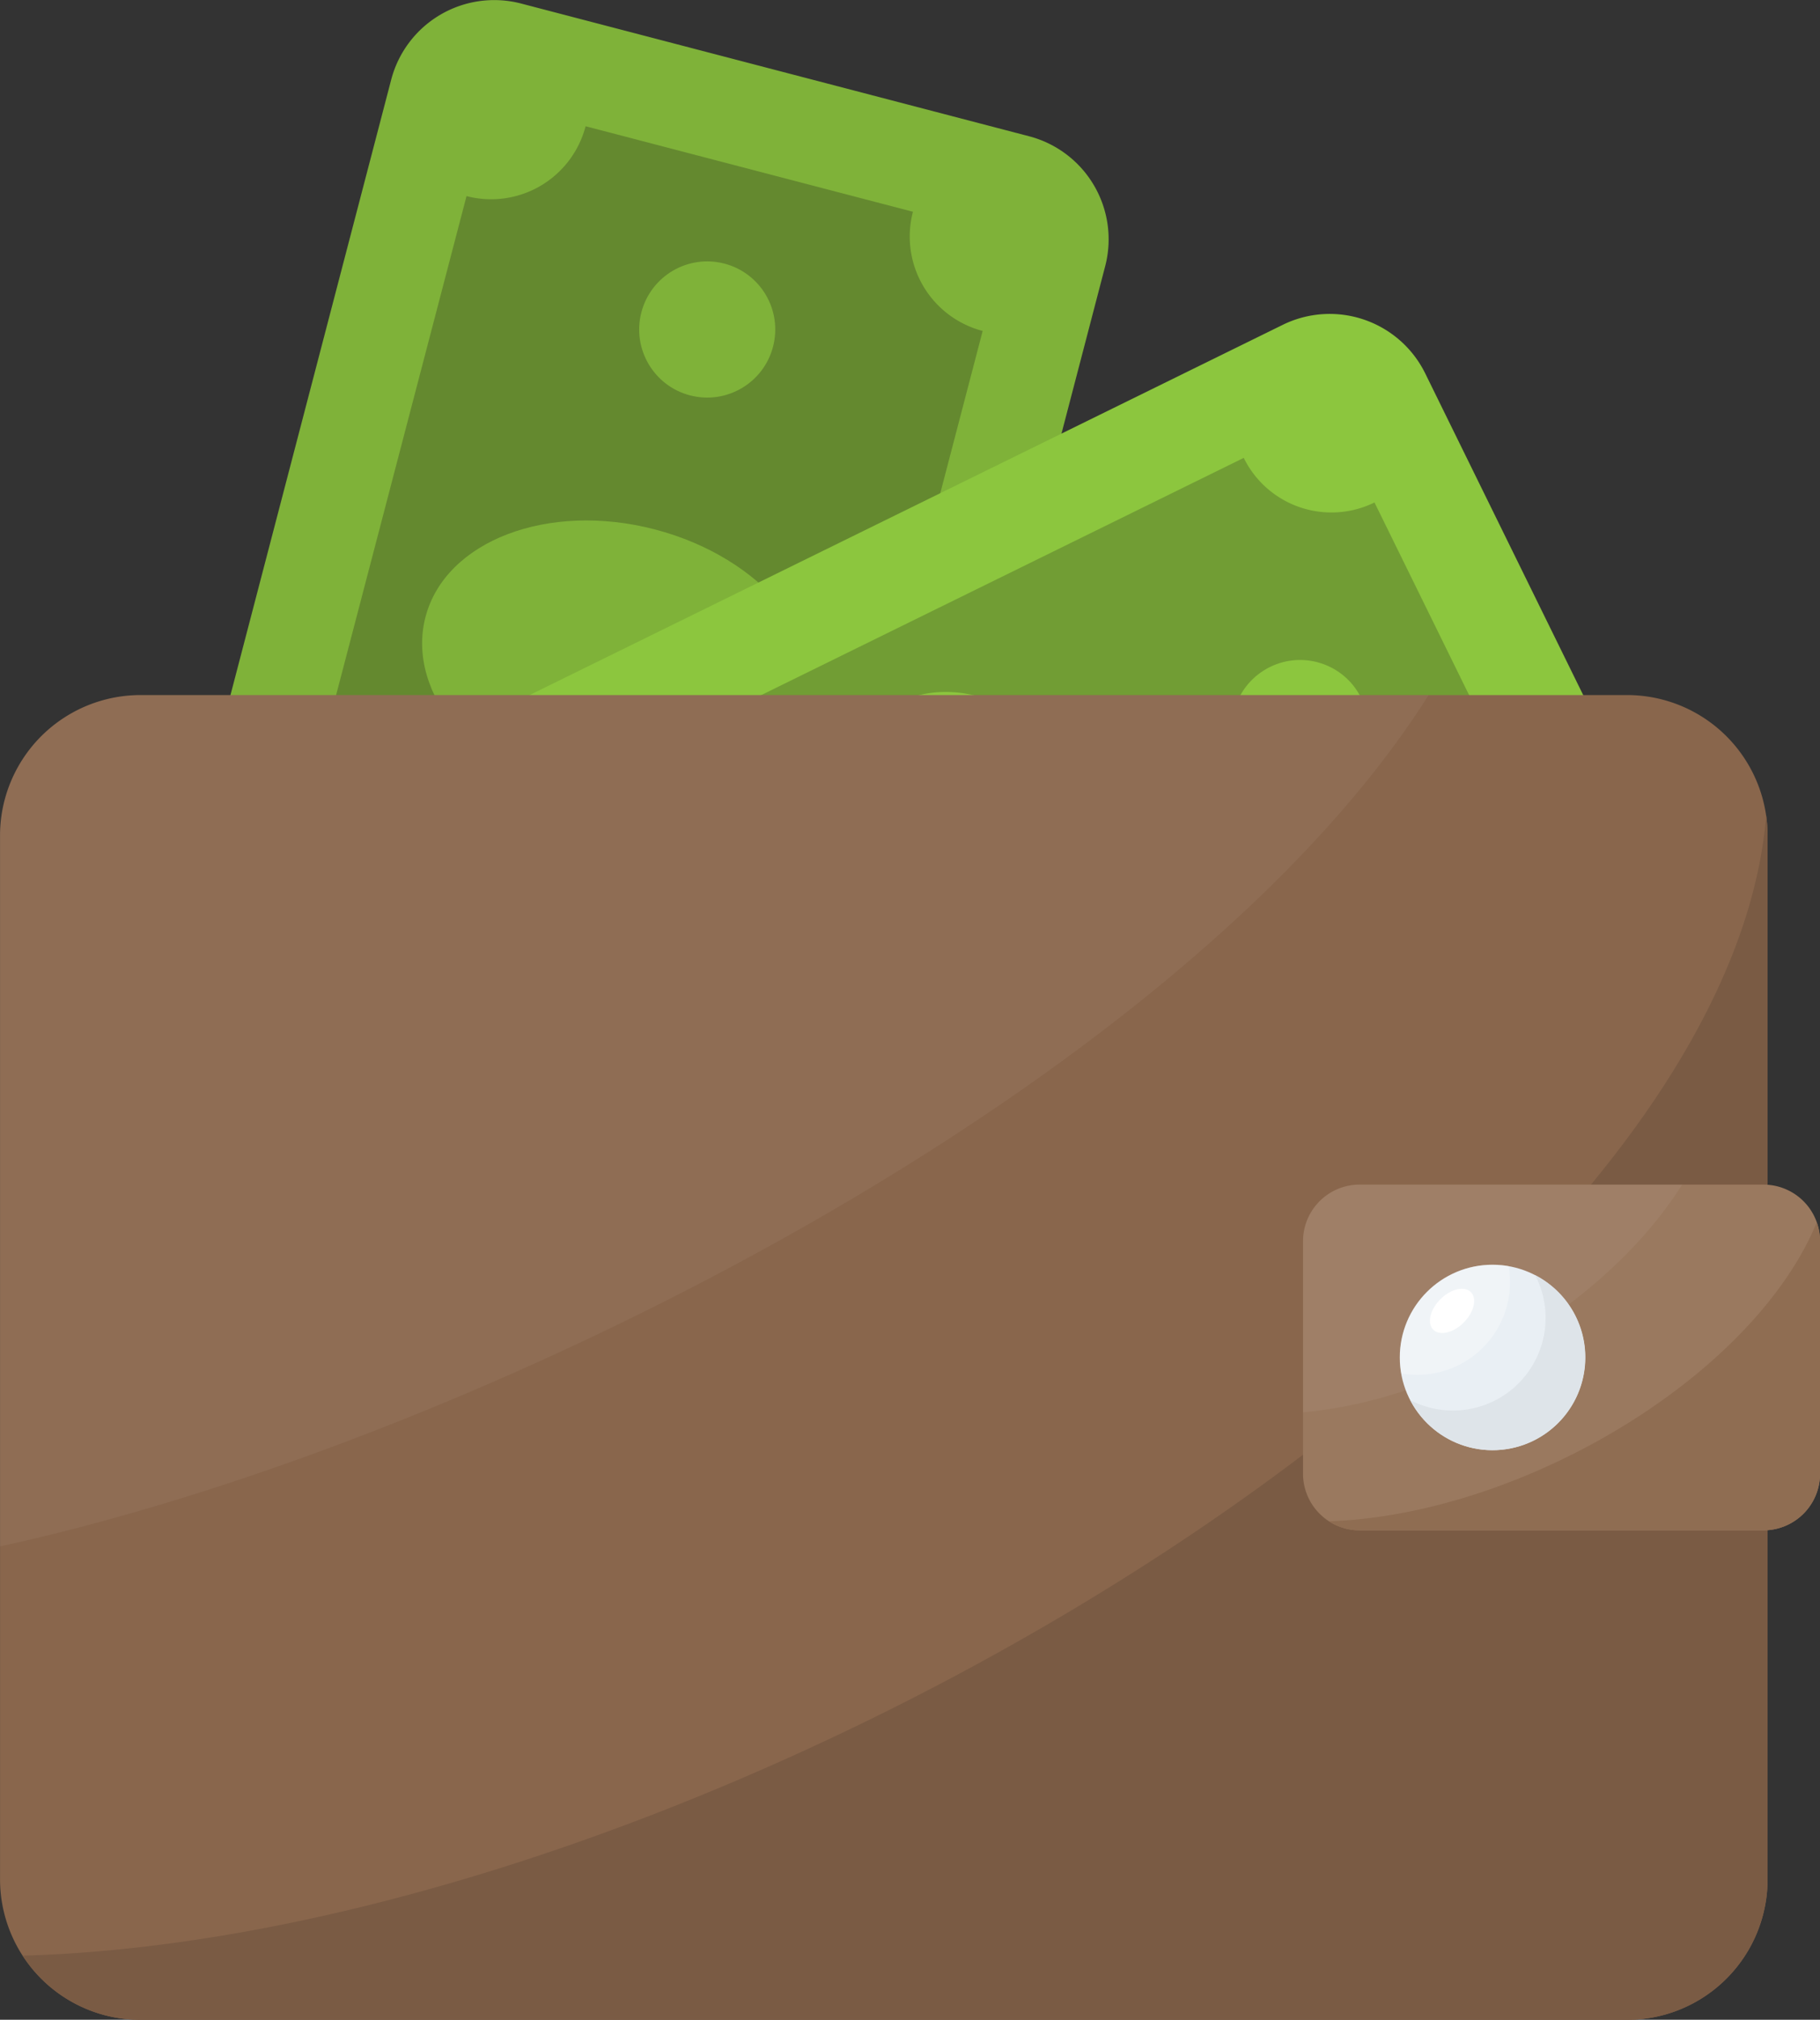 <svg data-name="Capa 1" xmlns="http://www.w3.org/2000/svg" viewBox="0 0 461.47 511.98"><rect x="0" y="0" width="461.47" height="511.98" fill="#333333" stroke="none"/><path d="M99.2 20.16L33.67 271a27 27 0 0 0 19.23 32.9l128.93 33.68a27 27 0 0 0 32.91-19.29l65.49-250.83A27 27 0 0 0 261 34.56L132.07.88A27 27 0 0 0 99.2 20.16z" fill="#7fb239"/><path d="M195.64 288.72a24.75 24.75 0 0 0-30.19 17.71l-83-21.68a24.74 24.74 0 0 0-17.71-30.21l53.55-204.83A24.75 24.75 0 0 0 148.48 32l83 21.68a24.73 24.73 0 0 0 17.68 30.21z" fill="#64892f"/><ellipse cx="182.21" cy="169.23" rx="36.18" ry="50.7" transform="rotate(-75.36 169.566 185.585)" fill="#7fb239"/><ellipse cx="159.83" cy="254.92" rx="17.26" ry="17.25" transform="rotate(-75.36 147.186 271.263)" fill="#7fb239"/><ellipse cx="204.59" cy="83.52" rx="17.26" ry="17.25" transform="rotate(-75.36 191.955 99.882)" fill="#7fb239"/><path d="M325.25 82.34L92.5 196.72a27 27 0 0 0-12.32 36.1L139 352.53a27 27 0 0 0 36.1 12.29l232.74-114.4a27 27 0 0 0 12.32-36.1L361.35 94.61a27 27 0 0 0-36.1-12.27z" fill="#8cc63e"/><path d="M184.98 331a24.77 24.77 0 0 0-33.15-11.3l-37.86-77.06a24.78 24.78 0 0 0 11.31-33.15l190.08-93.42a24.77 24.77 0 0 0 33.15 11.3l37.86 77.06a24.78 24.78 0 0 0-11.31 33.15z" fill="#719d34"/><ellipse cx="275.43" cy="223.66" rx="36.19" ry="50.75" transform="rotate(-26.17 262.837 278.013)" fill="#8cc63e"/><ellipse cx="195.92" cy="262.67" rx="17.28" ry="17.26" transform="rotate(-26.17 183.315 317.053)" fill="#8cc63e"/><ellipse cx="354.89" cy="184.54" rx="17.28" ry="17.26" transform="rotate(-26.17 342.31 238.893)" fill="#8cc63e"/><path d="M448.18 211.82v264.53A35.63 35.63 0 0 1 412.55 512H35.64A35.63 35.63 0 0 1 .01 476.37V211.82a35.63 35.63 0 0 1 35.63-35.63h376.91a35.63 35.63 0 0 1 35.63 35.63z" fill="#89664c"/><path d="M448.18 211.82v264.53A35.63 35.63 0 0 1 412.55 512H35.64a35.61 35.61 0 0 1-29.9-16.26c176.26-4.93 431.55-160.54 442.08-289a35.59 35.59 0 0 1 .36 5.08z" fill="#7a5b44"/><path d="M362.23 176.19C300.61 273.87 124.02 364.94 0 392V211.84a35.63 35.63 0 0 1 35.64-35.63h326.59z" fill="#fff" opacity=".05"/><path d="M461.48 314.64v58.93a14.36 14.36 0 0 1-14.35 14.35H344.74a14.36 14.36 0 0 1-14.35-14.35v-58.93a14.35 14.35 0 0 1 14.35-14.35h102.38a14.33 14.33 0 0 1 14.36 14.35z" fill="#9a795f"/><path d="M461.48 314.64v58.93a14.36 14.36 0 0 1-14.35 14.35H344.74a14.21 14.21 0 0 1-7.78-2.29c43.52-1.46 95.47-29.55 117.5-64a74 74 0 0 0 6.18-11.76 13.82 13.82 0 0 1 .84 4.77z" fill="#8f6d52"/><path d="M426.52 300.27h-81.78a14.36 14.36 0 0 0-14.35 14.35V358c36.35-3.2 77.12-27.52 96.13-57.73z" fill="#fff" opacity=".05"/><circle cx="378.42" cy="344.1" r="23.5" fill="#e9eff4"/><path d="M382.88 325a23.5 23.5 0 0 1-23.5 23.5 24.3 24.3 0 0 1-4.06-.35 24.15 24.15 0 0 1-.35-4.06 23.5 23.5 0 0 1 23.5-23.5 24.3 24.3 0 0 1 4.06.35 24.45 24.45 0 0 1 .35 4.06z" fill="#fff" opacity=".3"/><path d="M401.97 344.1a23.51 23.51 0 0 1-44.38 10.82 23.49 23.49 0 0 0 31.66-31.68 23.44 23.44 0 0 1 12.72 20.86z" fill="#dee4e9"/><ellipse cx="393.44" cy="332.31" rx="6.74" ry="4.18" transform="rotate(-45.01 380.79 362.792)" fill="#fff"/></svg>
